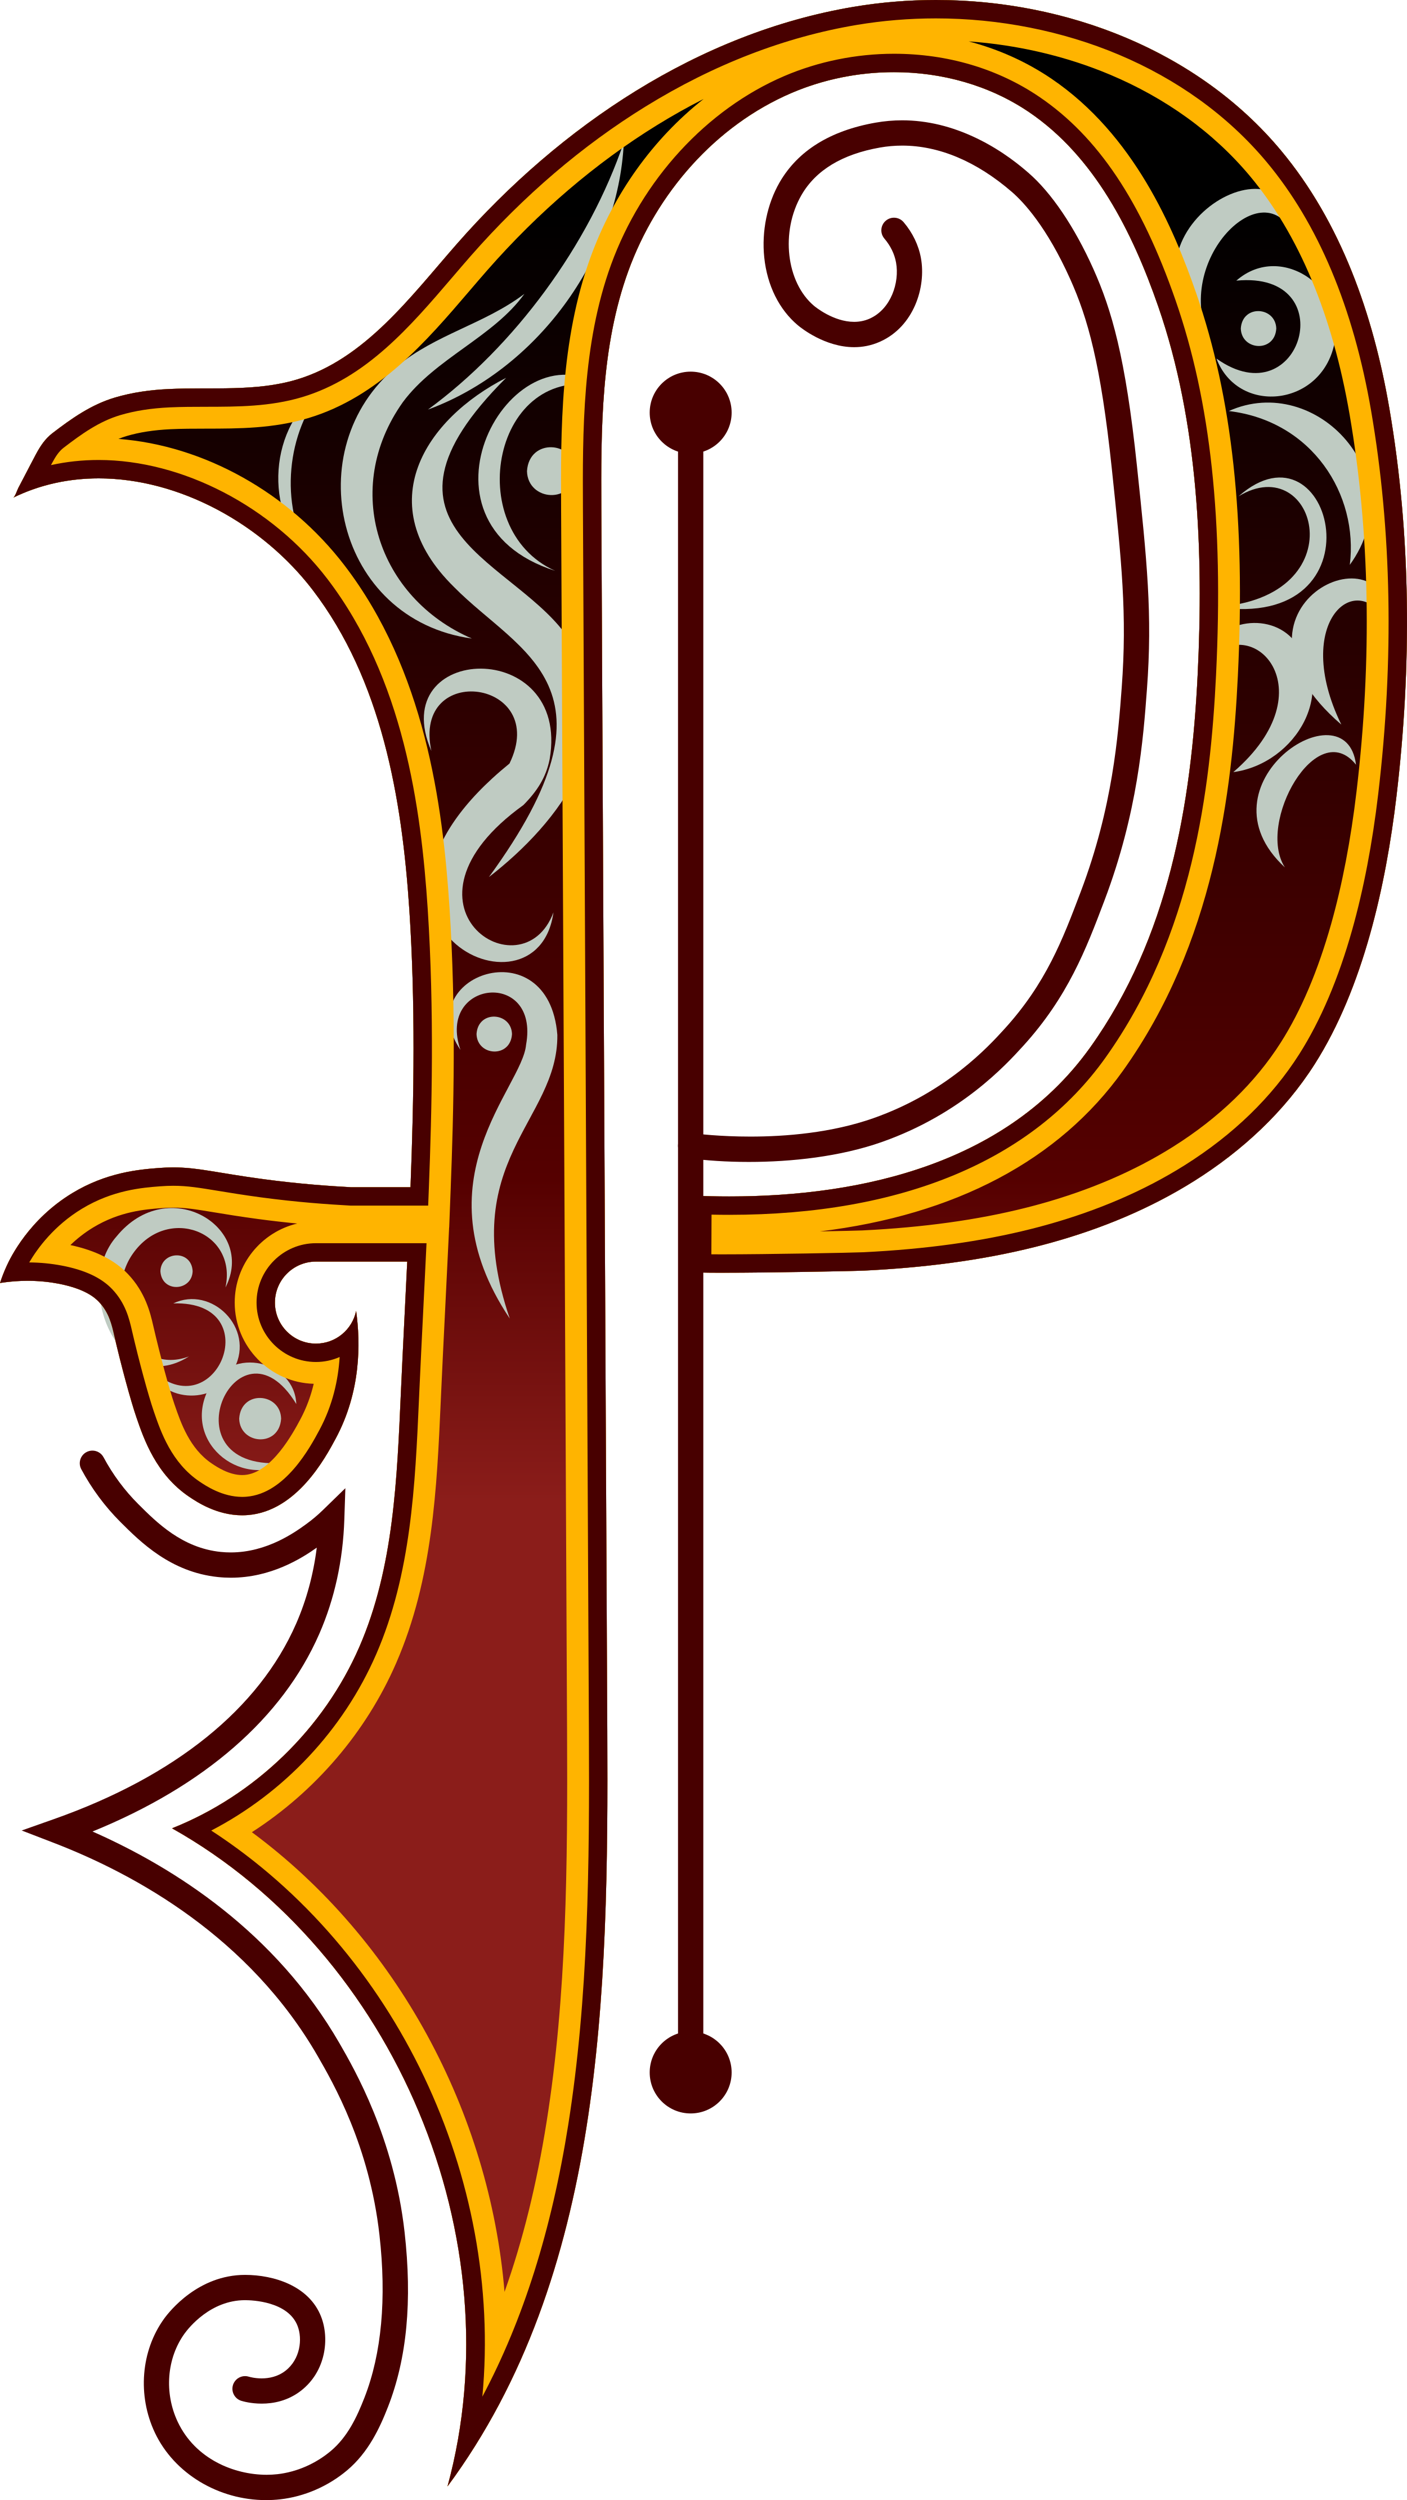<?xml version="1.0" encoding="iso-8859-1"?>
<!-- Generator: Adobe Illustrator 24.0.1, SVG Export Plug-In . SVG Version: 6.00 Build 0)  -->
<svg version="1.1" xmlns="http://www.w3.org/2000/svg" xmlns:xlink="http://www.w3.org/1999/xlink" x="0px" y="0px"
	 viewBox="0 0 1224.266 2175.366" style="enable-background:new 0 0 1224.266 2175.366;" xml:space="preserve">
<g id="Layer_5">
	<linearGradient id="SVGID_1_" gradientUnits="userSpaceOnUse" x1="612.133" y1="1306.216" x2="612.133" y2="183.774">
		<stop  offset="0" style="stop-color:#8B1D1A"/>
		<stop  offset="0.25" style="stop-color:#550000"/>
		<stop  offset="0.5" style="stop-color:#3A0000"/>
		<stop  offset="0.75" style="stop-color:#1E0000"/>
		<stop  offset="1" style="stop-color:#000000"/>
	</linearGradient>
	<path style="fill:url(#SVGID_1_);" d="M1208.825,354.818c-13.913-80.865-41.864-161.252-94.488-224.208
		C1026.66,25.718,877.7-16.713,742.877,5.918S487.793,109.36,397.632,212.124c-40.761,46.458-80.174,100.367-139.376,118.115
		c-35.779,10.726-74.061,6.503-111.372,8.256c-15.794,0.742-31.632,2.88-46.815,7.389c-20.655,6.134-37.543,18.065-54.443,31.026
		c-6.456,4.951-10.638,11.396-14.447,18.507c-3.397,6.342-6.67,12.753-10.004,19.128c-1.744,3.336-3.489,6.672-5.233,10.008
		c-0.874,1.672-2.828,7.668-4.428,8.469c88.455-43.284,200.735,2.103,260.554,80.331s77.706,180.387,84.13,278.656
		c5.246,80.239,4.097,160.62,0.982,241.009H305.4c-17.48-0.98-43.96-2.69-76.3-7.04c-48.44-6.51-61.81-11.93-90.96-9.7
		c-17.28,1.32-45.44,3.79-75.2,21.83c-37.89,22.97-53.91,56.35-57,63.07c-2.36,5.12-4.32,10.19-5.94,15.17
		c22.53-3.51,40.14-1.44,50.81,0.59c23.21,4.43,31.77,12.2,35.18,15.77c8.91,9.35,11.25,20.06,13.34,29.11
		c6.02,26.07,14.26,56.58,19.4,71.56c6.43,18.71,17.04,49.64,46.09,69.13c6.9,4.63,26.46,17.75,50.94,15.76
		c42.55-3.45,67.42-49.91,76.41-66.7c21.81-40.75,21.67-82.56,17.7-110.97c-3.33,16.26-17.71,28.49-34.96,28.49
		c-19.7,0-35.68-15.98-35.68-35.68c0-19.71,15.98-35.68,35.68-35.68h79.425c-1.811,37.77-3.793,75.534-5.492,113.279
		c-3.391,75.337-6.095,152.801-36.165,221.96c-30.943,71.168-90.883,129.216-163.006,157.861
		c194.319,109.163,298.314,357.614,239.696,572.65c135.757-183.426,140.16-429.402,139.047-657.599
		c-1.727-354.202-3.454-708.404-5.18-1062.605c-0.341-69.968-0.4-141.651,23.469-207.423
		c24.58-67.733,75.768-126.592,142.006-154.953c66.238-28.362,146.951-23.839,206.595,16.59
		c57.075,38.688,89.943,104.094,112.524,169.246c34.993,100.968,39.46,214.122,34.296,319.93
		c-5.588,114.501-25.366,229.144-93.409,324.564c-77.774,109.067-219.073,134.549-345.513,129.131
		c-0.094,22.111-0.188,44.223-0.282,66.334c-0.011,1.943,136.715-0.5,149.151-1.116c50.108-2.481,100.2-8.448,148.92-20.691
		c4.616-1.16,9.22-2.377,13.81-3.652c43.734-12.152,86.099-29.606,124.573-53.816c41.517-26.125,78.252-60.06,104.668-101.639
		c42.09-66.249,61.871-155.215,71.084-233.162C1228.39,580.399,1227.985,466.178,1208.825,354.818z"/>
</g>
<g id="Layer_7">
	<g>
		<path style="fill:#BFCBC2;" d="M257.818,1221.645c-51.607-84.735-117.934,62.052-7.97,50.955
			c-41.796,23.337-92.805-19.703-67.49-65.821C201.609,1170.474,256.275,1184.219,257.818,1221.645z"/>
	</g>
	<g>
		<path style="fill:#BFCBC2;" d="M150.755,1134.106c33.305-15.881,71.179,21.475,53.207,56.229
			c-13.375,32.489-63.041,31.922-75.37-1.578C185.932,1248.995,235.602,1131.513,150.755,1134.106z"/>
	</g>
	<g>
		<path style="fill:#BFCBC2;" d="M196.179,1120.269c10.565-48.593-50.637-72.118-80.533-29.485
			c-26.526,37.268-1.611,108.004,48.779,89.48c-60.462,38.03-101.677-60.67-63.049-104.385
			C146.452,1020.646,223.242,1067.824,196.179,1120.269z"/>
	</g>
	<g>
		<path style="fill:#BFCBC2;" d="M443.563,1147.291c-80.768-120.573,10.858-200.622,14.177-238.195
			c11.994-65.889-78.143-56.51-57.076,4.43c-44.019-64.391,76.831-106.988,84.298-13.018
			C485.693,975.996,396.463,1009.515,443.563,1147.291z"/>
	</g>
	<g>
		<path style="fill:#BFCBC2;" d="M375.354,653.482c-40.608-93.87,121.207-99.699,102.915,7.111
			c-3.125,15.71-10.815,27.756-22.866,39.912c-121.352,87.344-0.943,166.202,26.18,93.334
			c-14.155,102.716-206.838,7.583-38.273-129.476C478.849,591.291,358.431,575.002,375.354,653.482z"/>
	</g>
	<g>
		<path style="fill:#BFCBC2;" d="M440.396,328.754c-133.575,133.13,10.641,158.317,55.511,228.603
			c52.306,79.536-9.587,158.665-70.496,205.794c121.088-165.963,27.233-193.912-30.337-252.36
			C321.496,438.557,370.1,364.493,440.396,328.754z"/>
	</g>
	<g>
		<path style="fill:#BFCBC2;" d="M456.297,255.685c-26.744,37.367-77.469,56.053-105.725,94.184
			c-53.664,75.514-21.674,170.512,60.033,205.735c-118.485-16.367-152.087-165.341-65.409-236.694
			C379.431,290.672,421.275,282.078,456.297,255.685z"/>
	</g>
	<g>
		<path style="fill:#BFCBC2;" d="M542.827,123.624c-4.866,102.603-77.126,198.48-170.438,232.751
			C447.596,301.325,512.499,213.294,542.827,123.624z"/>
	</g>
	<g>
		<path style="fill:#BFCBC2;" d="M523.501,336.381c-93.971-21.892-122.292,123.496-40.47,160.305
			C349.617,454.107,444.134,282.64,523.501,336.381z"/>
	</g>
	<g>
		<path style="fill:#BFCBC2;" d="M281.716,337.66c-32.144,37.578-39.048,101.347-11.894,146.027
			C229.317,446.466,233.227,369.639,281.716,337.66z"/>
	</g>
	<g>
		<path style="fill:#BFCBC2;" d="M1179.906,665.388c-34.125-42.749-86.852,50.718-61.887,89.361
			C1039.831,682.547,1171.286,595.436,1179.906,665.388z"/>
	</g>
	<g>
		<path style="fill:#BFCBC2;" d="M1049.858,575.669c2.183-33.267,50.848-45.338,74.454-20.19
			c42.091,44.056,3.489,108.931-51.18,116.364C1156.499,599.972,1088.767,529.883,1049.858,575.669z"/>
	</g>
	<g>
		<path style="fill:#BFCBC2;" d="M1208.169,543.73c-26.635-51.91-84.89-2.97-41.046,86.753
			C1049.224,529.026,1211.064,453.23,1208.169,543.73z"/>
	</g>
	<g>
		<path style="fill:#BFCBC2;" d="M1077.67,431.882c81.746-72.134,128.078,118.398-19.674,96.292
			C1181.276,520.175,1145.559,390.487,1077.67,431.882z"/>
	</g>
	<g>
		<path style="fill:#BFCBC2;" d="M1069.229,357.651c75.993-34.131,160.916,57,105.267,133.849
			C1182.142,430.459,1141.94,366.277,1069.229,357.651z"/>
	</g>
	<g>
		<path style="fill:#BFCBC2;" d="M1075.742,244.201c40.028-35.03,99.272,8.942,84.672,57.665
			c-13.133,52.208-83.379,58.855-101.939,10.139C1132.342,364.521,1169.261,235.16,1075.742,244.201z"/>
	</g>
	<g>
		<path style="fill:#BFCBC2;" d="M1125.912,205.323c-25.492-58.898-106.374,21.782-73.156,90.726
			C955.445,204.812,1125.212,107.067,1125.912,205.323z"/>
	</g>
	<path style="fill:#BFCBC2;" d="M414.634,899.755c1.273-21.188,30.273-19.29,30.875,0.001
		C444.236,920.943,415.236,919.045,414.634,899.755z"/>
	<path style="fill:#BFCBC2;" d="M167.635,1106.055c-1.065-19.068-27.45-17.637-28.068,0.001
		C140.632,1125.123,167.017,1123.693,167.635,1106.055z"/>
	<path style="fill:#BFCBC2;" d="M208.124,1234.379c1.582-25.263,35.902-22.717,36.488,0.001
		C243.03,1259.641,208.711,1257.095,208.124,1234.379z"/>
	<path style="fill:#BFCBC2;" d="M1079.655,285.87c1.273-21.188,30.273-19.29,30.875,0.001
		C1109.256,307.058,1080.257,305.161,1079.655,285.87z"/>
	<path style="fill:#BFCBC2;" d="M458.543,409.949c1.826-29.203,41.47-26.267,42.102,0
		C498.82,439.153,459.175,436.216,458.543,409.949z"/>
</g>
<g id="Layer_4">
	<g>
		<g>
			<path style="fill:#FFB400;" d="M842.881,36.015c42.918,3.053,85.047,12.949,123.277,29.071
				c23.852,10.059,46.154,22.506,66.286,36.996c20.706,14.904,39.224,32.054,55.04,50.974
				c42.707,51.093,71.928,120.972,86.848,207.697c17.612,102.365,19.643,212.636,6.036,327.752
				c-5.006,42.353-12.455,81.238-22.14,115.573c-11.479,40.697-26.192,75.326-43.727,102.927
				c-22.323,35.136-53.871,65.68-93.767,90.785c-33.383,21.006-72.177,37.734-115.302,49.716c-4.264,1.185-8.627,2.339-12.969,3.43
				c-42.157,10.594-88.646,17.031-142.123,19.678c-3.15,0.156-17.893,0.5-36.968,0.846
				c117.91-14.305,208.247-61.954,263.841-139.916c79.087-110.907,94.916-241.659,99.87-343.179
				c6.675-136.764-4.823-242.608-36.184-333.097c-19.715-56.884-54.222-138.131-125.956-186.756
				C893.125,53.724,868.813,42.804,842.881,36.015 M612.23,86.11c-43.794,34.528-78.283,82.288-98.428,137.798
				c-26.285,72.431-25.904,150.581-25.568,219.533l5.181,1062.605c0.569,116.586-0.363,230.313-17.765,339.93
				c-8.702,54.817-20.713,103.418-36.645,148.214c-12.956-156.07-93.378-306.447-219.834-399.976
				c55.029-35.435,99.346-86.905,125.603-147.295c31.825-73.195,35.348-151.971,38.755-228.153l0.278-6.188
				c1.053-23.402,2.238-47.248,3.383-70.308c0.698-14.045,1.419-28.567,2.105-42.868l1.505-31.386h0.05l1.304-33.645
				c2.593-66.91,4.819-155.184-1.03-244.647c-5.934-90.772-21.669-206.635-91.253-297.632
				c-48.521-63.453-122.655-104.6-196.81-110.188c2.292-0.939,4.614-1.768,6.973-2.469c11.226-3.334,23.818-5.29,38.493-5.979
				c9.856-0.463,19.895-0.475,30.524-0.489c28.907-0.035,58.799-0.072,89.256-9.203c61.238-18.359,102.97-67.145,139.79-110.189
				c5.453-6.375,10.604-12.397,15.844-18.369c44.683-50.928,94.455-93.47,147.934-126.443
				C585.208,100.542,598.665,92.989,612.23,86.11 M150.839,1050.765c10.629,0,20.086,1.559,35.755,4.14
				c9.858,1.624,22.127,3.646,37.84,5.757c12.222,1.644,23.655,2.929,34.213,3.95c-31.16,7.365-54.417,35.414-54.417,68.792
				c0,38.326,30.664,69.625,68.746,70.654c-2.43,10.24-6.164,20.712-11.666,30.992c-6.147,11.481-24.855,46.421-48.386,48.329
				c-0.725,0.059-1.467,0.089-2.204,0.089c-11.455,0-21.926-7.026-26.4-10.029c-19.25-12.916-26.893-35.154-32.474-51.393
				l-0.011-0.032c-4.677-13.632-12.589-42.898-18.403-68.077l-0.117-0.507c-2.481-10.757-6.634-28.761-22.016-44.902
				c-11.647-12.193-28.037-20.451-50.039-25.185c5.509-5.327,12.076-10.613,19.823-15.31c23.215-14.073,45.185-15.751,59.727-16.863
				C144.397,1050.899,147.678,1050.765,150.839,1050.765 M814.359,0c-23.995,0-47.947,1.967-71.482,5.918
				C608.053,28.549,487.793,109.36,397.632,212.124c-40.761,46.458-80.175,100.366-139.376,118.115
				c-35.779,10.726-74.061,6.503-111.372,8.256c-15.794,0.742-31.631,2.88-46.815,7.389c-20.655,6.134-37.543,18.065-54.443,31.026
				c-6.456,4.951-10.638,11.396-14.448,18.506c-3.397,6.342-6.67,12.753-10.004,19.129c-1.744,3.336-3.489,6.672-5.233,10.008
				c-0.874,1.672-2.828,7.668-4.428,8.469c23.561-11.529,48.828-16.77,74.328-16.77c70.235,0,142.34,39.709,186.226,97.1
				c59.818,78.228,77.706,180.387,84.13,278.656c5.246,80.239,4.097,160.62,0.982,241.009H305.4c-17.48-0.98-43.96-2.689-76.3-7.04
				c-40.871-5.493-56.778-10.21-78.26-10.21c-3.978,0-8.145,0.162-12.699,0.51c-17.28,1.321-45.44,3.79-75.2,21.831
				c-37.89,22.97-53.91,56.35-57,63.07c-2.36,5.12-4.32,10.19-5.94,15.17c8.828-1.375,16.901-1.894,24.097-1.894
				c11.168,0,20.224,1.249,26.713,2.484c23.21,4.43,31.77,12.2,35.18,15.77c8.91,9.35,11.25,20.06,13.34,29.11
				c6.02,26.07,14.26,56.58,19.4,71.561c6.43,18.71,17.04,49.639,46.09,69.13c6.419,4.308,23.797,15.964,45.9,15.964
				c1.654,0,3.335-0.065,5.04-0.204c42.55-3.45,67.42-49.909,76.41-66.7c21.81-40.75,21.67-82.56,17.7-110.969
				c-3.33,16.26-17.71,28.49-34.96,28.49c-19.7,0-35.68-15.98-35.68-35.68c0-19.71,15.98-35.68,35.68-35.68h79.425
				c-1.811,37.77-3.793,75.534-5.492,113.279c-3.391,75.337-6.095,152.801-36.165,221.959
				c-30.943,71.168-90.883,129.216-163.006,157.861c194.319,109.164,298.314,357.614,239.696,572.65
				c135.757-183.426,140.16-429.402,139.048-657.599c-1.727-354.202-3.454-708.404-5.181-1062.605
				c-0.341-69.968-0.399-141.651,23.469-207.422c24.58-67.733,75.768-126.592,142.007-154.954
				c28.017-11.996,58.632-18.11,89.138-18.11c41.618,0,83.041,11.372,117.457,34.7c57.075,38.688,89.943,104.094,112.524,169.246
				c34.993,100.968,39.459,214.122,34.295,319.93c-5.588,114.501-25.366,229.144-93.409,324.564
				c-71.399,100.126-196.342,129.811-314.171,129.811c-10.521,0-20.978-0.237-31.342-0.681c-0.094,22.112-0.189,44.222-0.282,66.333
				c-0.003,0.534,10.344,0.737,25.597,0.737c40.205,0,114.538-1.407,123.554-1.853c50.108-2.481,100.2-8.448,148.921-20.691
				c4.616-1.16,9.22-2.377,13.809-3.652c43.735-12.152,86.099-29.606,124.573-53.816c41.517-26.125,78.252-60.06,104.668-101.639
				c42.09-66.249,61.871-155.215,71.084-233.161c13.264-112.215,12.858-226.436-6.302-337.795
				c-13.913-80.865-41.864-161.252-94.488-224.208C1041.965,44.028,927.824,0,814.359,0L814.359,0z"/>
		</g>
	</g>
</g>
<g id="Layer_6">
	<g>
		<g>
			<circle style="fill:#480000;" cx="600.965" cy="359.016" r="29.15"/>
			<path style="fill:#480000;" d="M600.965,336.366c12.489,0,22.65,10.161,22.65,22.65c0,12.489-10.161,22.65-22.65,22.65
				c-12.489,0-22.65-10.161-22.65-22.65C578.315,346.527,588.475,336.366,600.965,336.366 M600.965,323.366
				c-19.689,0-35.65,15.961-35.65,35.65c0,19.689,15.961,35.65,35.65,35.65c19.689,0,35.65-15.961,35.65-35.65
				C636.614,339.327,620.653,323.366,600.965,323.366L600.965,323.366z"/>
		</g>
	</g>
	<g>
		<g>
			<path style="fill:#480000;" d="M600.965,1832.436c-16.073,0-29.15-13.076-29.15-29.149s13.077-29.15,29.15-29.15
				s29.15,13.077,29.15,29.15S617.038,1832.436,600.965,1832.436z"/>
			<path style="fill:#480000;" d="M600.965,1780.636c12.489,0,22.65,10.161,22.65,22.65c0,12.489-10.161,22.65-22.65,22.65
				c-12.489,0-22.65-10.161-22.65-22.65C578.315,1790.797,588.475,1780.636,600.965,1780.636 M600.965,1767.636
				c-19.689,0-35.65,15.961-35.65,35.65c0,19.689,15.961,35.65,35.65,35.65c19.689,0,35.65-15.961,35.65-35.65
				C636.614,1783.597,620.653,1767.636,600.965,1767.636L600.965,1767.636z"/>
		</g>
	</g>
	<g>
		<g>
			<rect x="596.465" y="365.516" style="fill:#480000;" width="9" height="1407.427"/>
			<polygon style="fill:#480000;" points="611.965,359.016 589.965,359.016 589.965,1779.443 611.965,1779.443 611.965,359.016 			
				"/>
		</g>
	</g>
	<g>
		<g>
			<path style="fill:#480000;" d="M651.571,1004.512c-17.999,0-35.705-1.092-51.204-3.156c-1.192-0.158-2.25-0.771-2.981-1.727
				c-0.73-0.954-1.045-2.136-0.886-3.328c0.296-2.229,2.201-3.908,4.43-3.908c0.202,0,0.408,0.014,0.611,0.041
				c3.8,0.506,24.07,3.02,51.339,3.02c28.619,0,70.813-2.845,109.295-16.401c65.29-22.999,102.529-63.892,116.548-79.285
				c37.152-40.786,51.856-79.622,67.425-120.739l0.354-0.937c28.232-74.581,32.919-137.691,36.02-179.454
				c4.77-64.247-0.001-109.527-8.663-191.728c-9.734-92.402-21.269-132.315-36.724-166.762
				c-20.924-46.6-41.878-68.958-52.506-78.137c-31.664-27.357-66.107-41.818-99.604-41.818c-6.879,0-13.8,0.607-20.571,1.804
				c-34.724,6.139-59.166,21.071-72.648,44.381c-19.919,34.441-14.232,82.429,12.417,104.791
				c1.883,1.577,18.937,15.379,38.959,15.38c5.747,0,11.221-1.15,16.276-3.419c21.284-9.542,30.247-35.89,26.615-55.849
				c-1.559-8.627-5.471-16.686-11.625-23.946c-0.777-0.917-1.151-2.082-1.052-3.279c0.099-1.198,0.657-2.286,1.574-3.063
				c1.041-0.882,2.154-1.067,2.905-1.067c1.328,0,2.581,0.579,3.437,1.589c7.09,8.362,11.798,18.1,13.616,28.161
				c4.194,23.049-5.521,53.891-31.787,65.667c-6.271,2.814-12.966,4.241-19.897,4.241c-23.222,0-42.664-15.725-44.804-17.518
				c-15.042-12.622-24.627-32.069-26.985-54.757c-2.224-21.396,2.354-43.789,12.56-61.436
				c14.874-25.717,41.408-42.115,78.866-48.737c7.303-1.291,14.743-1.945,22.116-1.945c20.594,0,41.527,5.069,62.221,15.066
				c22.217,10.733,37.529,23.962,43.293,28.943c19.327,16.692,38.801,45.552,54.836,81.264
				c15.818,35.258,27.603,75.908,37.46,169.472c8.718,82.745,13.521,128.321,8.691,193.364
				c-3.14,42.285-7.884,106.179-36.579,181.98l-0.354,0.934c-15.182,40.096-30.88,81.558-69.188,123.613
				c-14.437,15.853-52.782,57.962-120.211,81.714C725.347,1001.568,681.414,1004.512,651.571,1004.512z"/>
			<path style="fill:#480000;" d="M784.996,104.69c-7.777,0-15.533,0.681-23.248,2.045c-39.435,6.972-67.482,24.429-83.36,51.884
				c-10.877,18.808-15.761,42.631-13.399,65.362c2.533,24.375,12.928,45.35,29.276,59.067c2.866,2.401,23.642,19.036,48.978,19.036
				c7.249,0,14.874-1.363,22.556-4.81c29.284-13.129,40.158-47.29,35.524-72.754c-2.021-11.183-7.227-21.975-15.054-31.207
				c-2.175-2.566-5.275-3.887-8.396-3.887c-2.513,0-5.041,0.857-7.108,2.609c-4.634,3.929-5.206,10.87-1.277,15.504
				c5.405,6.376,8.833,13.406,10.188,20.906c3.184,17.496-4.503,40.515-22.882,48.755c-4.528,2.032-9.132,2.85-13.614,2.849
				c-17.981-0.001-33.954-13.167-34.781-13.86c-24.383-20.459-29.406-64.677-10.969-96.557
				c12.477-21.572,35.404-35.445,68.153-41.235c6.443-1.139,12.928-1.705,19.44-1.705c32.019,0.001,64.626,13.688,95.355,40.238
				c10.221,8.828,30.415,30.425,50.824,75.878c15.193,33.864,26.546,73.236,36.19,164.783c8.622,81.828,13.371,126.903,8.646,190.56
				c-3.073,41.389-7.717,103.936-35.617,177.639l-0.354,0.934c-15.343,40.521-29.834,78.795-66.152,118.666
				c-13.718,15.063-50.157,55.077-113.902,77.531c-36.474,12.849-76.459,16.032-107.135,16.032c-26.671,0-46.305-2.407-50.468-2.961
				c-0.499-0.067-0.993-0.1-1.482-0.1c-5.424,0-10.138,4.029-10.873,9.551c-0.802,6.022,3.43,11.554,9.452,12.355
				c14.728,1.962,32.637,3.213,52.062,3.213c36.963,0,79.401-4.534,115.754-17.341c68.971-24.295,108.12-67.284,122.857-83.468
				c39.143-42.972,55.064-85.022,70.462-125.689l0.354-0.934c29.03-76.686,33.815-141.146,36.982-183.8
				c4.872-65.626,0.049-111.399-8.71-194.526c-9.947-94.424-21.912-135.607-37.994-171.454
				c-16.416-36.559-36.486-66.22-56.514-83.518c-5.942-5.134-21.726-18.77-44.718-29.878
				C828.396,109.944,806.606,104.69,784.996,104.69L784.996,104.69z"/>
		</g>
	</g>
	<g>
		<g>
			<path style="fill:#480000;" d="M231.485,2168.866c-19.113,0.001-37.82-5.186-54.099-14.997
				c-16.322-9.839-29.024-23.643-36.733-39.918c-14.324-30.27-11.415-66.635,7.412-92.643c4.28-5.914,27.536-35.412,65.147-35.412
				c23.018,0,50.886,8.464,60.132,32.217c6.668,17.13,3.516,42.181-15.41,56.914c-8.429,6.561-18.601,9.888-30.232,9.889
				c-8.438,0-14.646-1.792-15.805-2.151c-1.147-0.356-2.088-1.139-2.648-2.202s-0.672-2.281-0.316-3.429
				c0.588-1.896,2.313-3.17,4.292-3.17c0.449,0,0.898,0.068,1.337,0.205c0.993,0.304,6.186,1.789,13.115,1.789
				c9.426,0,17.978-2.777,24.729-8.032c15.288-11.901,17.877-32.865,12.551-46.547c-9.812-25.206-44.811-26.482-51.727-26.482
				c-33.255,0-54.044,26.397-57.875,31.688c-16.93,23.39-19.507,56.171-6.568,83.516c17.383,36.702,55.708,49.725,83.246,49.725
				c3.406,0,6.789-0.186,10.055-0.553c17.964-2.012,35.693-9.701,49.918-21.653c15.766-13.238,24.313-31.439,31.201-49.137
				c15.294-39.277,19.807-87.952,13.412-144.673c-8.883-78.823-40.873-134.303-54.534-157.994l-0.045-0.078
				c-60.454-104.79-160.088-160.27-233.027-188.362l-11.376-4.382l11.495-4.061c107.224-37.874,181.395-97.887,214.497-173.551
				c9.211-21.054,15.419-43.917,18.453-67.957l1.848-14.644l-12.05,8.523c-23.764,16.809-46.98,24.979-70.978,24.979
				c-3.488,0-7.022-0.183-10.504-0.543c-38.918-4.022-64.232-29.289-80.983-46.009c-13.052-13.027-24.143-27.972-32.968-44.419
				c-1.173-2.187-0.349-4.92,1.838-6.094c0.662-0.355,1.375-0.536,2.116-0.536c1.667,0,3.19,0.91,3.976,2.375
				c8.407,15.668,18.963,29.894,31.374,42.282c16.809,16.778,39.827,39.754,75.573,43.449c3.108,0.321,6.273,0.485,9.406,0.485
				c33.984,0,60.111-19.031,69.946-26.195c5.192-3.783,10.167-7.981,14.796-12.489l8.007-7.796l-0.371,11.169
				c-1.154,34.813-8.299,67.458-21.235,97.025c-31.232,71.39-98.259,129.69-193.834,168.597l-14.195,5.778l14.021,6.188
				c41.487,18.312,79.175,40.831,112.017,66.934c41.363,32.876,74.99,71.48,99.947,114.74l0.045,0.079
				c12.75,22.111,46.595,80.811,55.688,161.496c6.652,59.004,2.083,107.724-13.968,148.946
				c-6.972,17.911-16.439,38.187-33.799,52.764c-15.569,13.079-34.996,21.498-54.703,23.705
				C239.256,2168.648,235.352,2168.866,231.485,2168.866L231.485,2168.866z"/>
			<path style="fill:#480000;" d="M80.4,1262.184c-1.755,0-3.536,0.421-5.19,1.309c-5.354,2.873-7.365,9.541-4.492,14.895
				c9.127,17.01,20.594,32.461,34.102,45.944c17.401,17.368,43.696,43.616,84.909,47.876c3.809,0.394,7.535,0.577,11.172,0.577
				c34.733,0,61.339-16.7,74.731-26.173c-2.959,23.45-8.971,45.621-17.959,66.165c-32.362,73.975-105.224,132.769-210.706,170.027
				l-28.101,9.926l27.811,10.711c71.961,27.716,170.229,82.402,229.724,185.529l0.053,0.093
				c13.458,23.34,44.974,77.999,53.706,155.476c6.275,55.664,1.898,103.3-13.01,141.587c-6.575,16.893-14.678,34.219-29.325,46.518
				c-13.255,11.137-29.755,18.3-46.462,20.171c-3.019,0.339-6.139,0.512-9.329,0.512c-28.302,0-62.036-13.627-77.37-46.005
				c-11.94-25.233-9.602-55.429,5.958-76.925c3.506-4.844,22.514-29,52.594-29c0.004,0,0.011,0,0.015,0
				c6.174,0,37.393,1.077,45.669,22.34c4.474,11.494,2.32,29.091-10.486,39.059c-6.813,5.303-14.571,6.662-20.737,6.662
				c-6.219,0-10.817-1.383-11.188-1.497c-1.086-0.337-2.184-0.498-3.264-0.498c-4.692,0-9.038,3.028-10.501,7.745
				c-1.8,5.802,1.445,11.965,7.248,13.765c1.435,0.445,8.401,2.443,17.731,2.443c9.998,0,22.709-2.296,34.225-11.26
				c21.434-16.687,25.015-45.028,17.474-64.4c-10.435-26.808-41.023-36.359-66.168-36.359c-0.007,0-0.013,0-0.021,0
				c-40.767,0-65.806,31.736-70.413,38.101c-20.196,27.901-23.345,66.853-8.021,99.237c16.905,35.693,55.53,58.635,96.707,58.633
				c4.089,0,8.208-0.227,12.329-0.689c20.966-2.349,41.622-11.294,58.159-25.188c18.483-15.521,28.407-36.707,35.677-55.383
				c16.442-42.227,21.143-91.957,14.37-152.032c-9.245-82.031-43.582-141.583-56.508-164.001l-0.054-0.095
				c-55.77-96.672-143.328-152.752-214.969-184.372c97.332-39.622,165.276-98.723,197.339-172.012
				c13.268-30.326,20.594-63.773,21.776-99.415l0.905-27.302l-19.573,19.056c-4.409,4.293-9.144,8.29-14.078,11.884
				c-9.732,7.089-34.251,24.958-66.13,24.958c-2.854,0-5.772-0.144-8.738-0.451c-33.455-3.458-55.519-25.482-71.65-41.584
				c-11.959-11.938-22.133-25.649-30.238-40.756C88.118,1264.286,84.322,1262.184,80.4,1262.184L80.4,1262.184z"/>
		</g>
	</g>
	<g>
		<g>
			<path style="fill:#480000;" d="M814.358,16c55.148,0,110.192,10.92,159.182,31.579c25.164,10.612,48.716,23.761,70.003,39.082
				c21.996,15.832,41.684,34.07,58.518,54.21c44.884,53.696,75.499,126.591,90.996,216.66
				c17.922,104.167,20.001,216.273,6.18,333.204c-5.123,43.34-12.768,83.21-22.723,118.502
				c-11.981,42.475-27.45,78.797-45.977,107.958c-23.846,37.532-57.385,70.059-99.685,96.677
				c-34.945,21.989-75.431,39.465-120.334,51.942c-4.406,1.224-8.923,2.418-13.426,3.55
				c-43.383,10.902-91.078,17.518-145.813,20.228c-8.773,0.434-83.605,1.834-122.768,1.834c-3.752,0-6.895-0.013-9.527-0.034
				l0.076-17.802l0.071-16.719c5.183,0.109,10.332,0.164,15.412,0.164c150.367,0,263.51-47.208,327.199-136.522
				c76.219-106.885,91.534-234.146,96.363-333.074c6.552-134.259-4.62-237.831-35.159-325.949
				c-29.921-86.333-67.628-142.656-118.664-177.251c-36.151-24.504-79.871-37.457-126.435-37.457
				c-32.792,0-65.793,6.709-95.436,19.402c-67.582,28.938-123.937,90.322-150.749,164.204
				c-25.128,69.244-24.757,145.595-24.428,212.959l5.18,1062.605c0.573,117.4-0.374,231.975-18,343.001
				c-14.529,91.517-39.138,169.564-74.704,236.401c17.85-190.487-74.652-387.815-235.898-492.568
				c63.485-32.976,114.901-87.582,143.538-153.446c30.425-69.976,33.868-146.97,37.198-221.43l0.277-6.19
				c1.055-23.439,2.24-47.298,3.386-70.373c0.698-14.044,1.419-28.567,2.104-42.859l0.804-16.766h-16.786H274.91
				c-28.497,0-51.68,23.183-51.68,51.68s23.183,51.68,51.68,51.68c7.272,0,14.267-1.537,20.633-4.327
				c-1.246,19.758-5.99,41.79-17.482,63.261c-8.135,15.194-29.745,55.553-63.596,58.298c-1.236,0.1-2.496,0.151-3.745,0.151
				c-17.24,0-31.584-9.626-36.986-13.25c-24.556-16.475-33.763-43.266-39.856-60.994l-0.015-0.042
				c-4.86-14.163-13.004-44.243-18.944-69.968l-0.118-0.512c-2.306-9.998-5.465-23.691-17.241-36.049
				c-9.499-9.944-23.81-16.629-43.759-20.436c-9.219-1.755-18.756-2.682-28.369-2.761c7.261-12.357,21.646-32.025,45.802-46.669
				c27.095-16.425,52.779-18.387,68.126-19.559c4.076-0.312,7.831-0.463,11.479-0.463c12.182,0,22.789,1.748,38.843,4.393
				c9.734,1.604,21.849,3.6,37.285,5.674c31.758,4.271,58.119,6.069,77.537,7.158l0.448,0.025h0.448h51.78h15.392l0.596-15.381
				c2.575-66.45,4.788-154.085-1.004-242.672c-5.76-88.102-20.897-200.38-87.386-287.331
				c-48.023-62.802-126.11-103.381-198.936-103.381c-14.261,0-28.118,1.492-41.486,4.458c0.309-0.582,0.618-1.161,0.927-1.738
				c3.076-5.741,5.967-10.211,10.081-13.367c15.424-11.829,30.797-22.901,49.26-28.384c12.715-3.776,26.784-5.982,43.011-6.744
				c10.29-0.483,21.018-0.497,31.392-0.51c27.543-0.034,56.024-0.069,83.823-8.403c55.887-16.754,93.974-61.28,130.808-104.339
				c5.252-6.139,10.682-12.487,16-18.549c45.931-52.351,97.154-96.118,152.244-130.086c59.257-36.536,121.036-60.388,183.622-70.893
				C768.044,17.917,791.203,16,814.358,16 M814.358,0c-23.995,0-47.947,1.967-71.482,5.918
				C608.053,28.549,487.793,109.36,397.632,212.124c-40.761,46.458-80.174,100.367-139.376,118.115
				c-35.779,10.726-74.061,6.503-111.372,8.256c-15.794,0.742-31.632,2.88-46.815,7.389c-20.655,6.134-37.543,18.065-54.443,31.026
				c-6.456,4.951-10.638,11.396-14.448,18.507c-3.397,6.342-6.67,12.753-10.004,19.128c-1.744,3.336-3.489,6.672-5.234,10.008
				c-0.874,1.672-2.828,7.668-4.428,8.469c23.561-11.529,48.828-16.77,74.328-16.77c70.235,0,142.34,39.709,186.226,97.1
				c59.818,78.228,77.706,180.388,84.13,278.656c5.246,80.239,4.097,160.62,0.982,241.009H305.4c-17.48-0.98-43.96-2.69-76.3-7.04
				c-40.871-5.493-56.778-10.21-78.26-10.21c-3.978,0-8.145,0.161-12.7,0.51c-17.28,1.32-45.44,3.79-75.2,21.83
				c-37.89,22.969-53.91,56.35-57,63.07c-2.36,5.12-4.32,10.19-5.94,15.17c8.827-1.375,16.901-1.894,24.096-1.894
				c11.17,0,20.224,1.249,26.714,2.484c23.21,4.43,31.77,12.2,35.18,15.77c8.91,9.35,11.25,20.06,13.34,29.11
				c6.02,26.07,14.26,56.58,19.4,71.561c6.43,18.709,17.04,49.64,46.09,69.13c6.42,4.308,23.797,15.964,45.9,15.964
				c1.655,0,3.335-0.065,5.04-0.204c42.55-3.45,67.42-49.91,76.41-66.7c21.81-40.75,21.67-82.56,17.7-110.97
				c-3.33,16.26-17.71,28.49-34.96,28.49c-19.7,0-35.68-15.979-35.68-35.68c0-19.71,15.98-35.68,35.68-35.68h79.425
				c-1.811,37.77-3.793,75.534-5.492,113.279c-3.391,75.336-6.095,152.801-36.165,221.959
				c-30.943,71.168-90.882,129.215-163.007,157.861c194.32,109.163,298.314,357.614,239.697,572.65
				c135.757-183.426,140.16-429.402,139.047-657.599c-1.727-354.202-3.454-708.404-5.18-1062.605
				c-0.341-69.968-0.4-141.651,23.469-207.422c24.58-67.733,75.768-126.592,142.006-154.953
				c28.017-11.996,58.632-18.111,89.138-18.111c41.618,0,83.041,11.372,117.457,34.701
				c57.075,38.688,89.944,104.094,112.524,169.246c34.993,100.968,39.459,214.122,34.296,319.93
				c-5.588,114.501-25.366,229.144-93.409,324.564c-71.399,100.127-196.343,129.811-314.171,129.811
				c-10.521,0-20.977-0.236-31.342-0.681c-0.094,22.111-0.188,44.223-0.282,66.334c-0.003,0.534,10.34,0.737,25.592,0.737
				c40.205,0,114.543-1.407,123.559-1.853c50.108-2.481,100.2-8.448,148.92-20.691c4.616-1.16,9.22-2.377,13.81-3.652
				c43.734-12.152,86.099-29.606,124.573-53.816c41.517-26.125,78.252-60.06,104.668-101.639
				c42.09-66.249,61.871-155.215,71.084-233.162c13.264-112.215,12.859-226.436-6.301-337.795
				c-13.913-80.865-41.864-161.252-94.488-224.208C1041.965,44.028,927.824,0,814.358,0L814.358,0z"/>
		</g>
	</g>
</g>
</svg>
